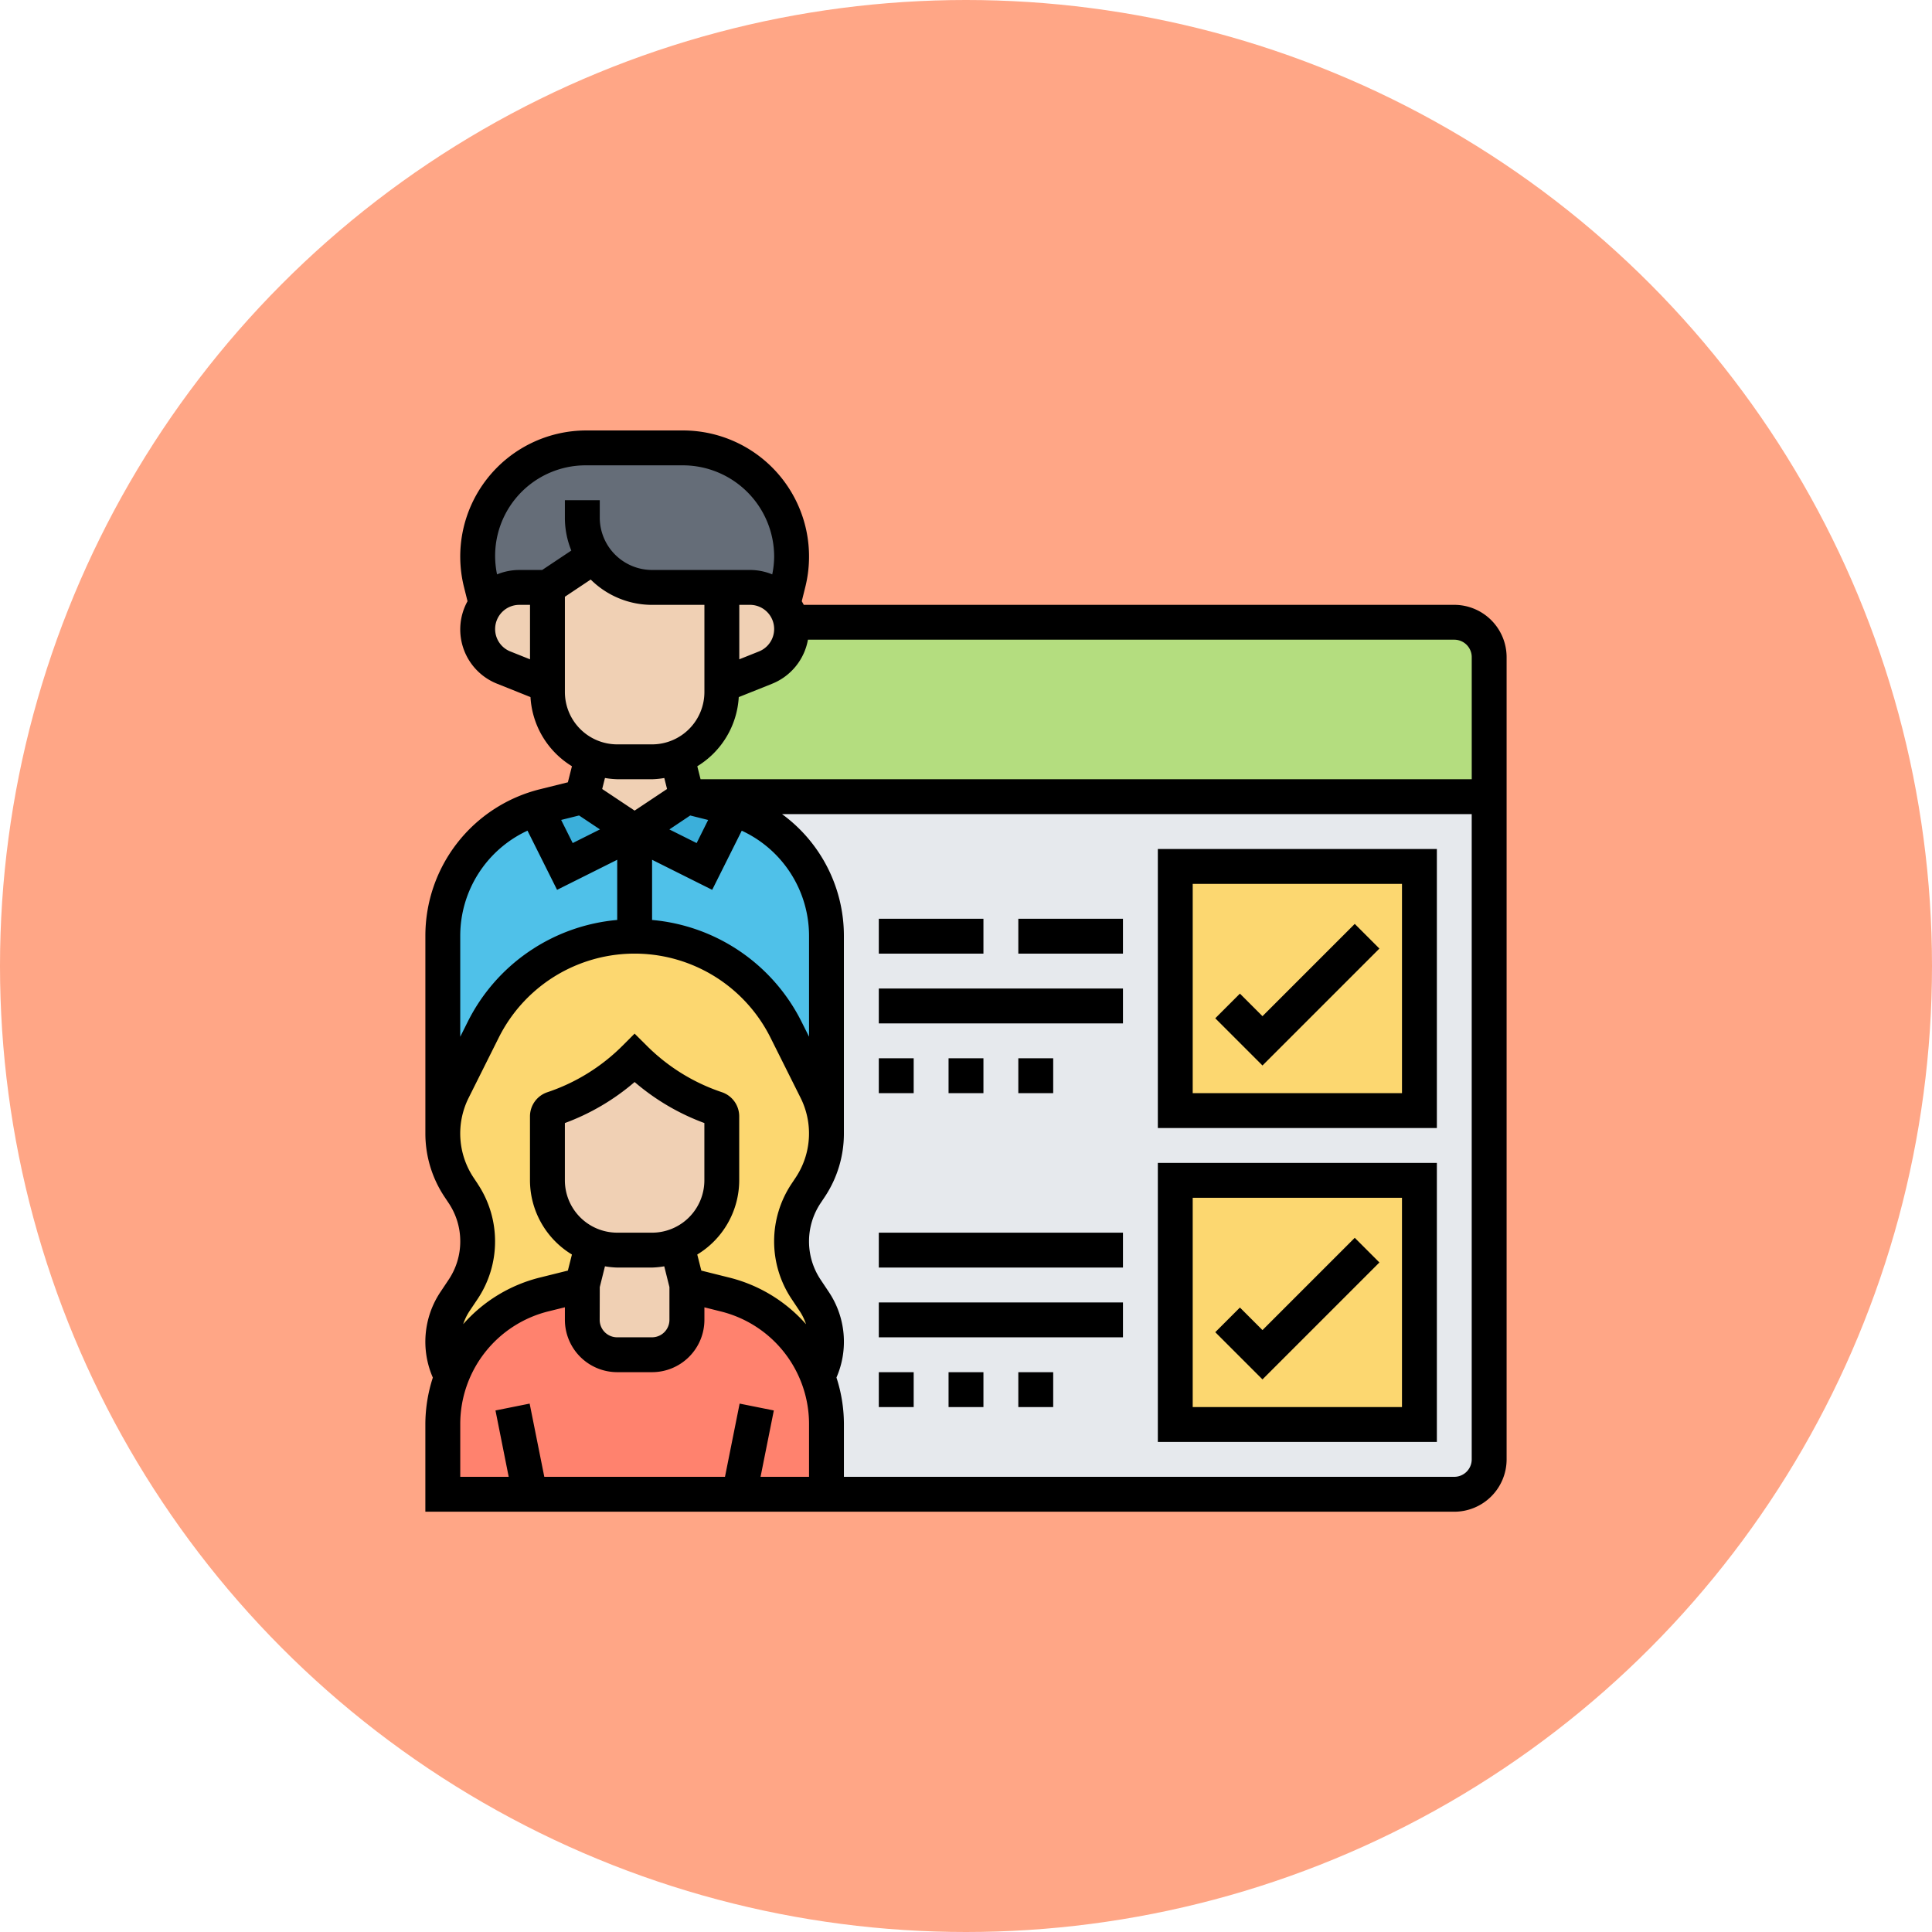 <svg xmlns="http://www.w3.org/2000/svg" xmlns:xlink="http://www.w3.org/1999/xlink" width="190" height="190" viewBox="0 0 190 190">
  <defs>
    <clipPath id="clip-path">
      <rect id="Rectángulo_33772" data-name="Rectángulo 33772" width="116" height="107" transform="translate(179.724 2438.667)" fill="#01f6ff"/>
    </clipPath>
  </defs>
  <g id="Grupo_84488" data-name="Grupo 84488" transform="translate(-1230 -2287)">
    <circle id="Elipse_4849" data-name="Elipse 4849" cx="95" cy="95" r="95" transform="translate(1230 2287)" fill="#ffa686"/>
    <g id="Enmascarar_grupo_54" data-name="Enmascarar grupo 54" transform="translate(1087.276 -109.667)" clip-path="url(#clip-path)">
      <g id="investigacion-del-consumidor" transform="translate(184.557 2439)">
        <g id="Grupo_80576" data-name="Grupo 80576" transform="translate(1.715 1.715)">
          <g id="Grupo_80560" data-name="Grupo 80560" transform="translate(24.011 34.301)">
            <path id="Trazado_114292" data-name="Trazado 114292" d="M58.882,95.215V75.783a13.158,13.158,0,0,0-9.158-12.52c-.257-.086-.532-.154-.806-.223-2.127-.532-3.756-.943-3.756-.943h78.893v65.172a3.44,3.44,0,0,1-3.43,3.43H58.882v-6.86a13.158,13.158,0,0,0-.875-4.716l.034-.017a7.2,7.2,0,0,0,.84-3.379,7.1,7.1,0,0,0-1.2-3.979l-.806-1.2a8.525,8.525,0,0,1,0-9.433l.394-.6A9.54,9.54,0,0,0,58.882,95.215Z" transform="translate(-45.161 -62.097)" fill="#e6e9ed"/>
          </g>
          <g id="Grupo_80561" data-name="Grupo 80561" transform="translate(23.033 17.151)">
            <path id="Trazado_114293" data-name="Trazado 114293" d="M123.423,51.022H44.53l-.978-3.876v-.017a6.829,6.829,0,0,0,4.408-6.4v-.686l4.288-1.715a4.075,4.075,0,0,0,2.573-3.79,4.014,4.014,0,0,0-.051-.652l.051-.017h65.172a3.44,3.44,0,0,1,3.43,3.43Z" transform="translate(-43.552 -33.871)" fill="#b4dd7f"/>
          </g>
          <g id="Grupo_80562" data-name="Grupo 80562" transform="translate(3.43)">
            <path id="Trazado_114294" data-name="Trazado 114294" d="M22.73,16.313l-4.579,3.053H15.389a4.119,4.119,0,0,0-3.259,1.612l-.515-2.058a10.113,10.113,0,0,1-.326-2.59A10.686,10.686,0,0,1,21.975,5.645h9.5A10.657,10.657,0,0,1,42.161,16.33a10.113,10.113,0,0,1-.326,2.59l-.515,2.058a4.119,4.119,0,0,0-3.259-1.612H28.441A6.833,6.833,0,0,1,22.73,16.313Z" transform="translate(-11.29 -5.645)" fill="#656d78"/>
          </g>
          <g id="Grupo_80563" data-name="Grupo 80563" transform="translate(0 35.468)">
            <path id="Trazado_114295" data-name="Trazado 114295" d="M34.218,64.016,31.371,69.71l-6.86-3.43-6.86,3.43L14.8,64.016a13.142,13.142,0,0,0-9.158,12.52V95.968A9.535,9.535,0,0,1,6.657,91.7L9.624,85.78a16.638,16.638,0,0,1,29.774,0L42.365,91.7a9.535,9.535,0,0,1,1.012,4.271V76.536A13.158,13.158,0,0,0,34.218,64.016Z" transform="translate(-5.645 -64.016)" fill="#4fc1e9"/>
          </g>
          <g id="Grupo_80564" data-name="Grupo 80564" transform="translate(18.866 34.301)">
            <path id="Trazado_114296" data-name="Trazado 114296" d="M46.4,63.263l-2.847,5.694-6.86-3.43,5.145-3.43s1.629.412,3.756.943c.274.069.549.137.806.223Z" transform="translate(-36.694 -62.097)" fill="#3bafda"/>
          </g>
          <g id="Grupo_80565" data-name="Grupo 80565" transform="translate(9.158 34.301)">
            <path id="Trazado_114297" data-name="Trazado 114297" d="M30.425,65.527l-6.86,3.43-2.847-5.694c.274-.086.549-.172.823-.24L25.28,62.1Z" transform="translate(-20.718 -62.097)" fill="#3bafda"/>
          </g>
          <g id="Grupo_80566" data-name="Grupo 80566" transform="translate(0 48.022)">
            <path id="Trazado_114298" data-name="Trazado 114298" d="M15.936,108.688a6.829,6.829,0,0,0,4.408,6.4v.017l-.978,3.876-3.739.926a13.138,13.138,0,0,0-9.107,8.078H6.5a7.23,7.23,0,0,1-.858-3.4,7.1,7.1,0,0,1,1.2-3.979l.806-1.2a8.525,8.525,0,0,0,0-9.433l-.394-.6a9.517,9.517,0,0,1-.6-9.57l2.967-5.917a16.638,16.638,0,0,1,29.774,0L42.365,99.8a9.517,9.517,0,0,1-.6,9.57l-.394.6a8.525,8.525,0,0,0,0,9.433l.806,1.2a7.1,7.1,0,0,1,1.2,3.979,7.2,7.2,0,0,1-.84,3.379l-.034.017a13.122,13.122,0,0,0-9.09-8.061c-2.127-.532-3.756-.943-3.756-.943l-.978-3.876v-.017a6.829,6.829,0,0,0,4.408-6.4v-6.294a.809.809,0,0,0-.549-.755,20.37,20.37,0,0,1-8.027-4.957,20.37,20.37,0,0,1-8.027,4.957.809.809,0,0,0-.549.755Z" transform="translate(-5.645 -84.677)" fill="#fcd770"/>
          </g>
          <g id="Grupo_80567" data-name="Grupo 80567" transform="translate(0 82.323)">
            <path id="Trazado_114299" data-name="Trazado 114299" d="M19.366,141.129v3.43a3.44,3.44,0,0,0,3.43,3.43h3.43a3.44,3.44,0,0,0,3.43-3.43v-3.43s1.629.412,3.756.943a13.181,13.181,0,0,1,9.965,12.777v6.86H5.645v-6.895a12.9,12.9,0,0,1,.875-4.682,13.138,13.138,0,0,1,9.107-8.078Z" transform="translate(-5.645 -141.129)" fill="#ff826e"/>
          </g>
          <g id="Grupo_80568" data-name="Grupo 80568" transform="translate(13.721 78.43)">
            <path id="Trazado_114300" data-name="Trazado 114300" d="M35.086,135.185a6.5,6.5,0,0,0,2.453-.463v.017l.978,3.876v3.43a3.44,3.44,0,0,1-3.43,3.43h-3.43a3.44,3.44,0,0,1-3.43-3.43v-3.43l.978-3.876v-.017a6.436,6.436,0,0,0,2.453.463Z" transform="translate(-28.226 -134.722)" fill="#f0d0b4"/>
          </g>
          <g id="Grupo_80569" data-name="Grupo 80569" transform="translate(10.29 60.027)">
            <path id="Trazado_114301" data-name="Trazado 114301" d="M39.731,110.147v6.294a6.829,6.829,0,0,1-4.408,6.4,6.5,6.5,0,0,1-2.453.463h-3.43a6.436,6.436,0,0,1-2.453-.463,6.829,6.829,0,0,1-4.408-6.4v-6.294a.809.809,0,0,1,.549-.755,20.37,20.37,0,0,0,8.027-4.957,20.37,20.37,0,0,0,8.027,4.957A.809.809,0,0,1,39.731,110.147Z" transform="translate(-22.581 -104.435)" fill="#f0d0b4"/>
          </g>
          <g id="Grupo_80570" data-name="Grupo 80570" transform="translate(27.441 13.721)">
            <path id="Trazado_114302" data-name="Trazado 114302" d="M53.568,28.226a4.119,4.119,0,0,1,3.259,1.612,4.217,4.217,0,0,1,.789,1.835,4.014,4.014,0,0,1,.051.652,4.075,4.075,0,0,1-2.573,3.79L50.806,37.83v-9.6Z" transform="translate(-50.806 -28.226)" fill="#f0d0b4"/>
          </g>
          <g id="Grupo_80571" data-name="Grupo 80571" transform="translate(13.721 30.408)">
            <path id="Trazado_114303" data-name="Trazado 114303" d="M35.086,56.153a6.436,6.436,0,0,0,2.453-.463v.017l.978,3.876-5.145,3.43-5.145-3.43.978-3.876V55.69a6.436,6.436,0,0,0,2.453.463Z" transform="translate(-28.226 -55.69)" fill="#f0d0b4"/>
          </g>
          <g id="Grupo_80572" data-name="Grupo 80572" transform="translate(10.29 10.668)">
            <path id="Trazado_114304" data-name="Trazado 114304" d="M39.731,35.859v.686a6.829,6.829,0,0,1-4.408,6.4,6.436,6.436,0,0,1-2.453.463h-3.43a6.436,6.436,0,0,1-2.453-.463,6.829,6.829,0,0,1-4.408-6.4V26.254L27.16,23.2a6.833,6.833,0,0,0,5.711,3.053h6.86Z" transform="translate(-22.581 -23.202)" fill="#f0d0b4"/>
          </g>
          <g id="Grupo_80573" data-name="Grupo 80573" transform="translate(3.43 13.721)">
            <path id="Trazado_114305" data-name="Trazado 114305" d="M18.151,28.226v9.6l-4.288-1.715a4.075,4.075,0,0,1-2.573-3.79,4.028,4.028,0,0,1,.84-2.487,4.119,4.119,0,0,1,3.259-1.612Z" transform="translate(-11.29 -28.226)" fill="#f0d0b4"/>
          </g>
          <g id="Grupo_80574" data-name="Grupo 80574" transform="translate(72.033 72.033)">
            <path id="Trazado_114306" data-name="Trazado 114306" d="M124.194,124.194H148.2V148.2H124.194Z" transform="translate(-124.194 -124.194)" fill="#fcd770"/>
          </g>
          <g id="Grupo_80575" data-name="Grupo 80575" transform="translate(72.033 41.162)">
            <path id="Trazado_114307" data-name="Trazado 114307" d="M124.194,73.387H148.2V97.4H124.194Z" transform="translate(-124.194 -73.387)" fill="#fcd770"/>
          </g>
        </g>
        <g id="Grupo_80577" data-name="Grupo 80577" transform="translate(0 0)">
          <path id="Trazado_114308" data-name="Trazado 114308" d="M104.011,19.973H40.033c-.057-.123-.13-.238-.194-.357l.343-1.379A12.4,12.4,0,0,0,28.151,2.823H18.658A12.4,12.4,0,0,0,6.623,18.234l.345,1.382A5.742,5.742,0,0,0,9.9,27.739l3.26,1.305a8.539,8.539,0,0,0,4.077,6.8l-.4,1.58-2.746.683A14.847,14.847,0,0,0,2.823,52.559v19.4a11.229,11.229,0,0,0,1.892,6.248l.4.6a6.754,6.754,0,0,1,1.139,3.763,6.754,6.754,0,0,1-1.139,3.763l-.8,1.2a8.814,8.814,0,0,0-.758,8.435,14.936,14.936,0,0,0-.736,4.615v8.575H104.011a5.151,5.151,0,0,0,5.145-5.145V25.118A5.151,5.151,0,0,0,104.011,19.973Zm1.715,5.145V37.124H29.886l-.321-1.279a8.537,8.537,0,0,0,4.077-6.8l3.26-1.305A5.762,5.762,0,0,0,40.446,23.4h63.565A1.717,1.717,0,0,1,105.726,25.118ZM40.554,62.443,39.83,61A18.224,18.224,0,0,0,25.118,50.963V45.044L31.03,48l2.907-5.816a11.405,11.405,0,0,1,6.617,10.374ZM28.868,40.688l1.763.442L29.5,43.4l-2.682-1.341Zm4.826-20.715h1.055a2.376,2.376,0,0,1,.883,4.581l-1.938.775ZM9.683,22.349a2.378,2.378,0,0,1,2.375-2.375h1.055v5.356l-1.938-.775A2.366,2.366,0,0,1,9.683,22.349Zm4.626-5.805h-2.25a5.768,5.768,0,0,0-2.187.434A8.9,8.9,0,0,1,18.656,6.253h9.493a8.986,8.986,0,0,1,8.975,8.975,8.826,8.826,0,0,1-.19,1.749,5.76,5.76,0,0,0-2.185-.434h-9.63A5.151,5.151,0,0,1,19.973,11.4V9.683h-3.43V11.4a8.519,8.519,0,0,0,.633,3.233Zm2.235,2.633,2.538-1.693a8.553,8.553,0,0,0,6.037,2.49h5.145v8.575a5.151,5.151,0,0,1-5.145,5.145h-3.43a5.151,5.151,0,0,1-5.145-5.145Zm5.145,17.948h3.43a8.472,8.472,0,0,0,1.2-.122l.271,1.08L23.4,40.208l-3.188-2.125L20.484,37a8.472,8.472,0,0,0,1.2.122Zm-3.751,3.562,2.056,1.37L17.311,43.4l-1.135-2.274ZM12.866,42.18,15.775,48l5.914-2.957v5.919A18.224,18.224,0,0,0,6.976,61l-.724,1.448V52.53A11.4,11.4,0,0,1,12.866,42.18Zm-4.9,34.728-.4-.6a7.838,7.838,0,0,1-.489-7.85l2.965-5.931a14.936,14.936,0,0,1,26.717,0l2.965,5.931a7.831,7.831,0,0,1-.489,7.846l-.4.6a10.21,10.21,0,0,0,0,11.328l.8,1.2a5.416,5.416,0,0,1,.624,1.288,14.855,14.855,0,0,0-7.533-4.584l-2.765-.691-.4-1.581a8.556,8.556,0,0,0,4.126-7.3V70.283A2.506,2.506,0,0,0,31.979,67.9a18.949,18.949,0,0,1-7.363-4.55L23.4,62.14l-1.213,1.213a18.942,18.942,0,0,1-7.364,4.55,2.507,2.507,0,0,0-1.713,2.381V76.57a8.551,8.551,0,0,0,4.126,7.294l-.4,1.58-2.746.683a14.814,14.814,0,0,0-7.55,4.588,5.468,5.468,0,0,1,.621-1.283l.8-1.194a10.176,10.176,0,0,0,1.715-5.665,10.18,10.18,0,0,0-1.715-5.665Zm17.151,4.807h-3.43a5.151,5.151,0,0,1-5.145-5.145V70.935A22.4,22.4,0,0,0,23.4,66.9a22.433,22.433,0,0,0,6.86,4.034V76.57A5.151,5.151,0,0,1,25.118,81.716ZM19.973,87.07l.511-2.046a8.472,8.472,0,0,0,1.2.122h3.43a8.472,8.472,0,0,0,1.2-.122l.511,2.044v3.223a1.717,1.717,0,0,1-1.715,1.715h-3.43a1.717,1.717,0,0,1-1.715-1.715ZM6.253,100.552a11.416,11.416,0,0,1,8.675-11.1l1.616-.4v1.237a5.151,5.151,0,0,0,5.145,5.145h3.43a5.151,5.151,0,0,0,5.145-5.145V89.058l1.629.408a11.418,11.418,0,0,1,8.661,11.114v5.145H35.786L37.091,99.2l-3.363-.674-1.441,7.2H14.519l-1.441-7.2L9.717,99.2l1.3,6.524H6.253Zm97.759,5.174H43.984v-5.143a14.832,14.832,0,0,0-.734-4.62,8.811,8.811,0,0,0-.76-8.43l-.8-1.2a6.78,6.78,0,0,1,0-7.522l.4-.6a11.221,11.221,0,0,0,1.892-6.248v-19.4A14.824,14.824,0,0,0,37.9,40.554h67.824v63.457a1.717,1.717,0,0,1-1.715,1.715Z" transform="translate(-2.823 -2.823)"/>
          <path id="Trazado_114309" data-name="Trazado 114309" d="M135.308,142.566l-2.218-2.218-2.425,2.425,4.643,4.643,11.5-11.5-2.425-2.425Z" transform="translate(-52.985 -54.093)"/>
          <path id="Trazado_114310" data-name="Trazado 114310" d="M121.371,148.812h27.441V121.371H121.371ZM124.8,124.8h20.581v20.581H124.8Z" transform="translate(-49.338 -49.338)"/>
          <path id="Trazado_114311" data-name="Trazado 114311" d="M135.308,91.76l-2.218-2.218-2.425,2.425,4.643,4.643,11.5-11.5-2.425-2.425Z" transform="translate(-52.985 -34.158)"/>
          <path id="Trazado_114312" data-name="Trazado 114312" d="M121.371,98.006h27.441V70.565H121.371Zm3.43-24.011h20.581V94.575H124.8Z" transform="translate(-49.338 -29.403)"/>
          <path id="Trazado_114313" data-name="Trazado 114313" d="M98.79,81.855h10.29v3.43H98.79Z" transform="translate(-40.478 -33.833)"/>
          <path id="Trazado_114314" data-name="Trazado 114314" d="M76.21,81.855H86.5v3.43H76.21Z" transform="translate(-31.618 -33.833)"/>
          <path id="Trazado_114315" data-name="Trazado 114315" d="M76.21,93.145h24.011v3.43H76.21Z" transform="translate(-31.618 -38.263)"/>
          <path id="Trazado_114316" data-name="Trazado 114316" d="M76.21,104.435h3.43v3.43H76.21Z" transform="translate(-31.618 -42.693)"/>
          <path id="Trazado_114317" data-name="Trazado 114317" d="M87.5,104.435h3.43v3.43H87.5Z" transform="translate(-36.048 -42.693)"/>
          <path id="Trazado_114318" data-name="Trazado 114318" d="M98.79,104.435h3.43v3.43H98.79Z" transform="translate(-40.478 -42.693)"/>
          <path id="Trazado_114319" data-name="Trazado 114319" d="M76.21,132.661h24.011v3.43H76.21Z" transform="translate(-31.618 -53.768)"/>
          <path id="Trazado_114320" data-name="Trazado 114320" d="M76.21,143.952h24.011v3.43H76.21Z" transform="translate(-31.618 -58.198)"/>
          <path id="Trazado_114321" data-name="Trazado 114321" d="M76.21,155.242h3.43v3.43H76.21Z" transform="translate(-31.618 -62.628)"/>
          <path id="Trazado_114322" data-name="Trazado 114322" d="M87.5,155.242h3.43v3.43H87.5Z" transform="translate(-36.048 -62.628)"/>
          <path id="Trazado_114323" data-name="Trazado 114323" d="M98.79,155.242h3.43v3.43H98.79Z" transform="translate(-40.478 -62.628)"/>
        </g>
      </g>
    </g>
  </g>
</svg>
